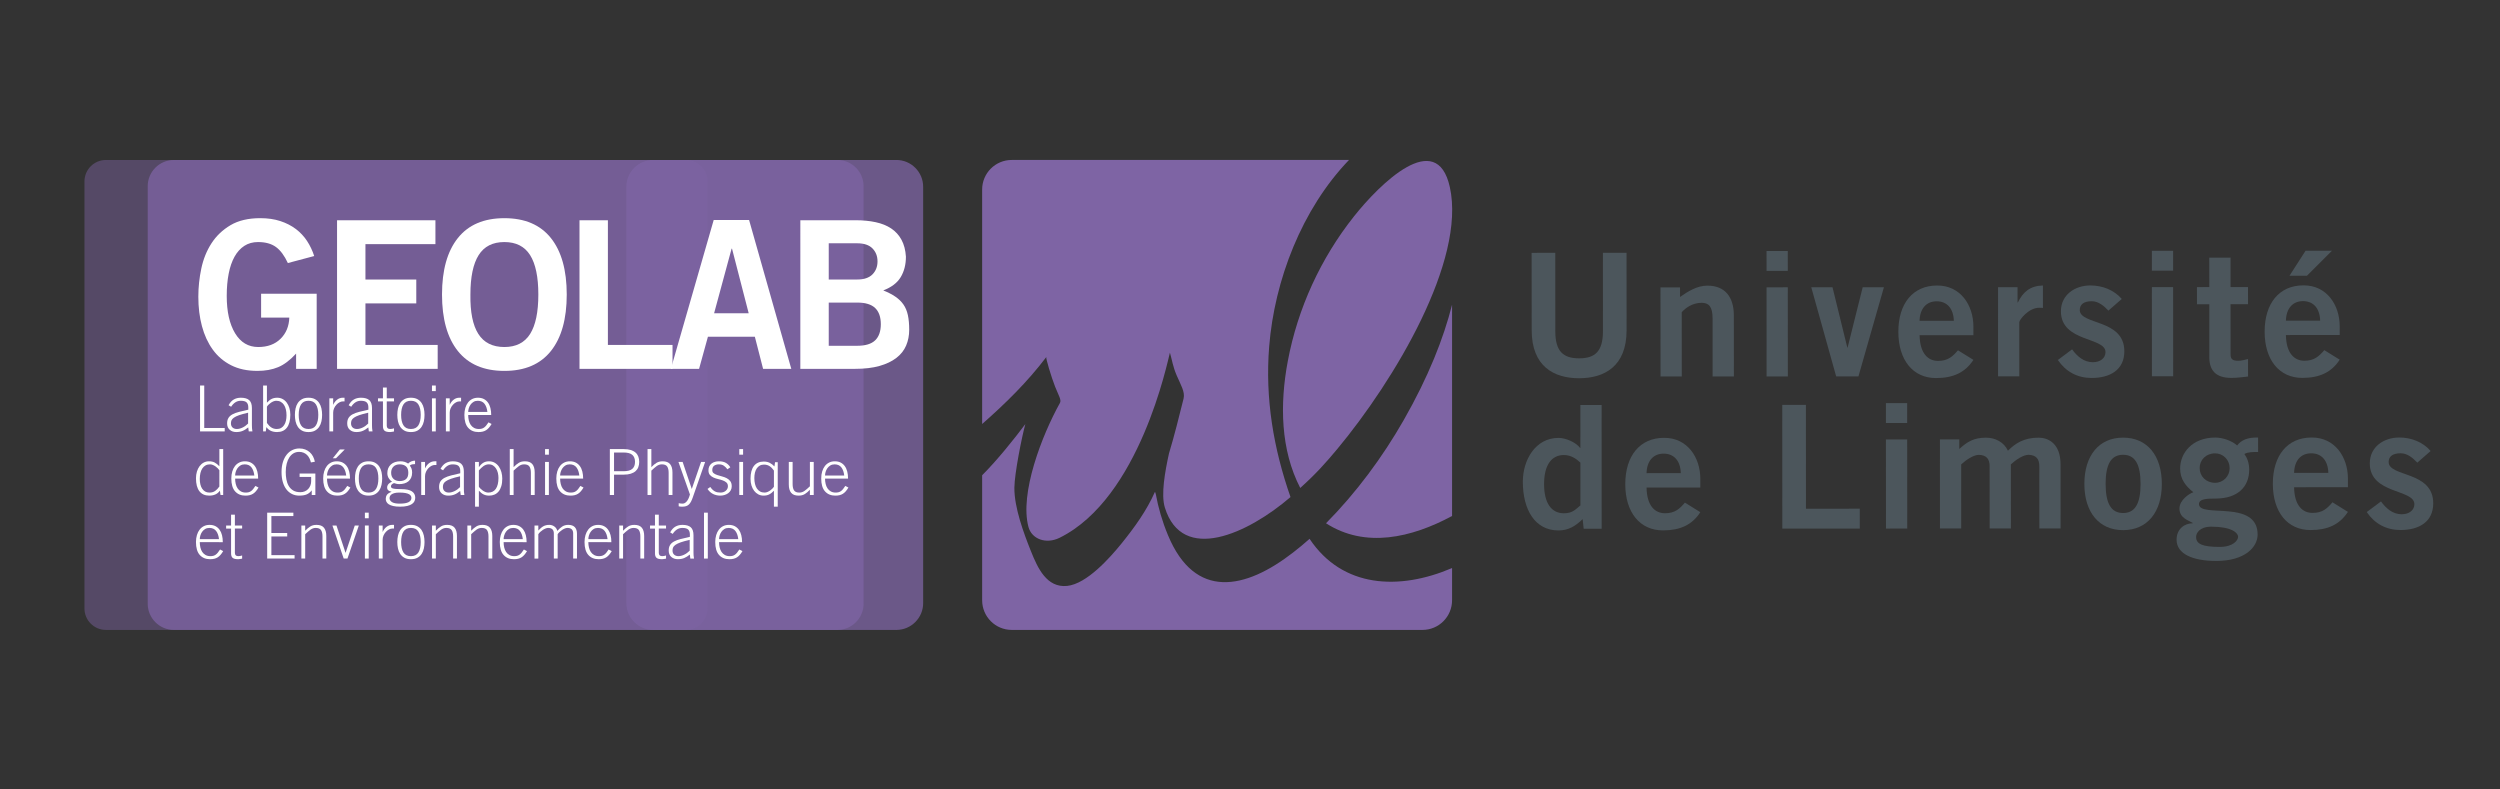 <?xml version="1.0" encoding="utf-8"?>
<!-- Generator: Adobe Illustrator 15.1.0, SVG Export Plug-In . SVG Version: 6.00 Build 0)  -->
<!DOCTYPE svg PUBLIC "-//W3C//DTD SVG 1.1//EN" "http://www.w3.org/Graphics/SVG/1.1/DTD/svg11.dtd">
<svg version="1.1" id="Calque_1" xmlns="http://www.w3.org/2000/svg" xmlns:xlink="http://www.w3.org/1999/xlink" x="0px" y="0px"
	 width="538.58px" height="170.08px" viewBox="0 0 538.58 170.08" enable-background="new 0 0 538.58 170.08" xml:space="preserve">
<rect x="0" y="0" width="538.58" height="170.08" fill="#333333" stroke="none"/>
<g>
	<g opacity="0.75">
		<path fill="#7E64A4" d="M134.939,40.225c0-3.169,2.593-5.763,5.763-5.763h52.414c3.169,0,5.763,2.593,5.763,5.763v89.718
			c0,3.17-2.593,5.763-5.763,5.763h-52.414c-3.169,0-5.763-2.593-5.763-5.763V40.225z"/>
	</g>
	<g opacity="0.75">
		<path fill="#7E64A4" d="M31.824,40.098c0-3.1,2.536-5.636,5.636-5.636h142.948c3.1,0,5.636,2.536,5.636,5.636v89.972
			c0,3.1-2.536,5.636-5.636,5.636H37.459c-3.1,0-5.636-2.536-5.636-5.636V40.098z"/>
	</g>
	<g opacity="0.45">
		<path fill="#7E64A4" d="M18.197,39.072c0-2.535,2.075-4.61,4.61-4.61h124.992c2.535,0,4.61,2.075,4.61,4.61v92.023
			c0,2.536-2.075,4.61-4.61,4.61H22.807c-2.535,0-4.61-2.074-4.61-4.61V39.072z"/>
	</g>
	<g>
		<g>
			<path fill="#7E64A4" d="M312.822,111.159V65.645c-1.822,7.214-5.072,15.5-10.428,24.876
				c-4.553,7.962-10.199,15.607-16.729,22.206C294.125,118.186,304.115,115.848,312.822,111.159"/>
			<path fill="#7E64A4" d="M280.115,105.123c3.414-3.068,5.539-5.466,7.947-8.354c12.348-14.834,27.777-40.619,24.285-56.444
				c-2.842-12.9-15.18-0.609-20.648,6.28c-7.166,9.019-12.135,19.828-14.262,31.175C275.682,87.091,275.873,96.922,280.115,105.123"
				/>
			<path fill="#7E64A4" d="M225.408,76.917c-0.16,0.201,1.105,4.381,1.883,6.359c0.791,1.979,1.412,2.881,1.058,3.523
				c-3.916,7.033-8.714,19.514-6.788,26.721c0.692,2.603,3.775,3.798,6.743,2.322c17.259-8.566,23.219-37.984,23.733-39.868
				c0.476,1.64,0.628,2.979,1.458,4.911c0.827,1.936,1.846,3.544,1.483,4.994c-0.979,3.877-1.947,7.881-3.143,11.809
				c-0.842,3.842-1.762,8.857-0.888,11.656c3.756,12.153,17.896,5.63,27.068-2.259c-3.646-10.434-5.5-21.183-4.594-32.442
				c1.148-14.272,7.018-29.589,17.197-40.182h-72.656c-3.524,0-6.376,2.852-6.376,6.373v50.51
				C216.6,86.94,221.357,82.271,225.408,76.917"/>
		</g>
		<path fill="#7E64A4" d="M282.121,116.08c-1.121,1-2.275,1.969-3.465,2.884c-10.386,8.09-21.218,10.313-27.027-3.645
			c-1.26-3.021-2.105-5.969-2.635-8.873c-0.06-0.17-0.106-0.339-0.169-0.509c-1.814,4.09-4.409,7.684-7.285,11.238
			c-2.44,3.005-7.413,8.619-11.641,9.049c-4.407,0.454-6.358-3.879-7.778-7.419c-1.577-3.926-3.634-9.461-3.592-13.756
			c0.031-3.021,1.582-10.852,2.36-13.684c-2.419,3.232-6.038,7.752-9.302,11.021v26.931c0,3.524,2.852,6.387,6.376,6.387h88.484
			c3.525,0,6.375-2.862,6.375-6.387v-6.941C301.412,127.25,289.201,126.694,282.121,116.08"/>
	</g>
</g>
<g>
	<path fill="#4C565C" d="M345.318,54.46h5.09l0.012,16.681c0.008,7.789-4.795,10.341-10.219,10.346
		c-5.428,0-10.225-2.55-10.225-10.333l-0.016-16.683l5.098-0.006l0.004,16.906c0,4.313,1.697,5.832,5.139,5.827
		c3.432,0,5.123-1.514,5.123-5.827"/>
	<path fill="#4C565C" d="M357.73,81.103l-0.01-19.193l4.211-0.002v2.071c1.691-1.184,3.656-2.445,5.902-2.445
		c3.84,0,5.691,2.512,5.691,6.418l0.01,13.15h-4.582l-0.004-12.481c0-2.583-0.816-3.388-2.365-3.388
		c-1.996,0-3.51,1.142-4.285,2.026l0.01,13.845"/>
	<path fill="#4C565C" d="M380.574,58.352l-0.004-4.28h4.574l0.004,4.28 M385.16,81.099h-4.58l-0.006-19.2l4.574-0.007L385.16,81.099
		z"/>
	<polyline fill="#4C565C" points="390.207,61.892 394.783,61.892 397.969,74.883 398.031,74.883 401.281,61.892 405.855,61.885 
		400.369,81.083 395.57,81.087 	"/>
	<path fill="#4C565C" d="M413.539,72.215c0.082,3.995,1.854,5.54,3.992,5.533c2.141,0,3.137-0.957,4.279-2.281l3.322,2.06
		c-1.779,2.733-4.354,3.914-8.047,3.921c-4.979,0.002-8.117-3.876-8.121-9.969c-0.008-6.09,3.129-9.962,8.336-9.969
		c5.02-0.038,7.826,4.204,7.832,8.818v1.886 M420.922,69.114c-0.082-2.662-1.484-4.207-3.695-4.207
		c-2.215,0.002-3.617,1.558-3.695,4.207H420.922z"/>
	<path fill="#4C565C" d="M430.447,81.073l-0.004-19.199h4.201v3.281h0.074c1.111-2.287,2.66-3.578,5.393-3.654v4.833
		c-0.221-0.033-0.48-0.033-0.811-0.033c-2.293,0-4.277,2.617-4.277,3.098l0.002,11.674"/>
	<path fill="#4C565C" d="M454.213,66.917c-0.92-0.99-2.141-2.024-3.582-2.024c-1.771,0-2.582,0.738-2.582,1.888
		c0.002,3.279,9.596,1.873,9.602,8.888c0,3.981-3.025,5.753-7.045,5.758c-3.063,0.005-5.58-1.364-7.275-3.874l3.063-2.292
		c1.07,1.482,2.51,2.771,4.469,2.771c1.627,0,2.73-0.889,2.73-2.182c-0.004-3.277-9.596-2.1-9.605-8.778
		c0-3.58,3.027-5.578,6.35-5.578c2.543,0,5.09,0.961,6.758,2.911"/>
	<path fill="#4C565C" d="M463.582,58.316v-4.285h4.578v4.285 M468.172,81.054h-4.578l-0.012-19.198l4.58-0.002L468.172,81.054z"/>
	<path fill="#4C565C" d="M475.957,61.847l-0.01-6.34l4.582-0.004v6.344h3.766l0.002,3.687h-3.768l0.008,10.863
		c0,1.03,0.52,1.326,1.66,1.326c0.701,0,1.438-0.223,2.1-0.375l0.006,3.768c-1.256,0.145-2.367,0.294-3.609,0.294
		c-3.406,0.007-4.73-1.692-4.736-4.422V65.545h-2.66l-0.004-3.691"/>
	<path fill="#4C565C" d="M492.455,72.177c0.08,3.988,1.844,5.54,3.996,5.54c2.133-0.002,3.133-0.968,4.279-2.285l3.318,2.058
		c-1.775,2.733-4.355,3.914-8.045,3.921c-4.986,0-8.125-3.876-8.127-9.966c-0.004-6.088,3.137-9.969,8.338-9.969
		c5.023-0.045,7.826,4.206,7.834,8.81v1.886 M499.838,69.076c-0.074-2.666-1.473-4.206-3.691-4.206
		c-2.213,0-3.619,1.554-3.691,4.211L499.838,69.076z M502.381,54.012l-5.391,5.392l-3.764,0.005l3.469-5.393L502.381,54.012z"/>
	<path fill="#4C565C" d="M345.047,113.9l-3.873,0.005l-0.221-2.073c-1.627,1.587-3.133,2.438-5.205,2.442
		c-5.094,0-7.676-4.503-7.682-10.485c0-4.72,2.727-9.445,7.674-9.452c1.553,0,3.729,0.926,4.65,2.143h0.076l-0.004-9.229
		l4.578-0.007 M340.467,99.656c-0.918-0.854-2.07-1.628-3.545-1.628c-2.732,0.005-4.277,2.219-4.277,6.277
		c0,4.06,1.551,6.275,4.285,6.273c1.955,0,2.586-0.961,3.541-1.696L340.467,99.656z"/>
	<path fill="#4C565C" d="M354.719,105.035c0.072,3.992,1.848,5.537,3.986,5.537c2.137-0.005,3.143-0.961,4.281-2.292l3.318,2.064
		c-1.766,2.733-4.35,3.919-8.041,3.919c-4.979,0-8.127-3.872-8.127-9.96c0-6.092,3.141-9.978,8.344-9.978
		c5.018-0.038,7.824,4.208,7.824,8.823v1.886 M362.096,101.926c-0.07-2.655-1.475-4.2-3.691-4.2c-2.215,0-3.615,1.551-3.686,4.209
		L362.096,101.926z"/>
	<polyline fill="#4C565C" points="383.969,113.874 383.955,87.224 389.049,87.224 389.061,109.594 400.656,109.589 400.656,113.871 
			"/>
	<path fill="#4C565C" d="M406.285,91.134v-4.287l4.58-0.004v4.285 M410.879,113.867l-4.578,0.004l-0.016-19.2l4.584-0.002
		L410.879,113.867z"/>
	<path fill="#4C565C" d="M417.928,113.854l-0.006-19.19h4.168v2.068c1.738-1.59,3.141-2.435,5.762-2.441
		c1.984,0,3.873,0.957,4.723,2.807c1.592-1.59,3.436-2.809,6.604-2.809c1.998-0.004,4.729,1.18,4.729,5.758l0.008,13.799h-4.574
		l-0.008-13.393c0-1.541-0.631-2.396-2.289-2.477c-1.186,0-2.773,1.078-3.846,2.07l0.012,13.806h-4.574l-0.01-13.394
		c0-1.547-0.631-2.402-2.289-2.472c-1.176,0-2.764,1.072-3.838,2.062l0.004,13.806"/>
	<path fill="#4C565C" d="M457.383,94.279c5.201-0.005,8.338,3.876,8.344,9.962c0.008,6.09-3.135,9.967-8.34,9.967
		c-5.203,0.002-8.342-3.87-8.348-9.958C449.039,98.16,452.172,94.279,457.383,94.279 M457.383,97.974
		c-2.551,0-3.77,1.992-3.766,6.272c0,4.279,1.227,6.277,3.77,6.277c2.547-0.005,3.766-1.998,3.758-6.277
		C461.145,99.962,459.928,97.974,457.383,97.974"/>
	<path fill="#4C565C" d="M486.471,97.369c-1.074,0-2.256,0-2.961,0.438c0.598,0.81,1.039,1.924,1.039,3.396
		c0.002,3.618-2.434,6.204-7.236,6.204c-1.988,0-3.578,0.075-3.578,1.188c0,3.104,12.625-1.112,12.629,6.561
		c0,2.733-2.768,5.688-8.893,5.688c-5.164,0.003-8.564-1.544-8.564-4.574c0-2.396,1.807-3.539,3.469-3.539v-0.081
		c-0.883-0.553-2.852-1.025-2.852-3.096c0-1.844,2.145-3.248,2.994-3.507c-1.59-1.288-2.84-2.764-2.846-5.093
		c0-3.359,2.58-6.682,7.564-6.693c1.621,0,3.539,0.67,4.725,1.703c0.887-1.184,2.322-1.773,4.502-1.703 M473.109,115.68
		c0.006,1.471,1.262,2.144,5.098,2.14c2.955,0,3.949-1.476,3.949-2.145c0-0.878-1.367-2.214-5.795-2.214
		C473.852,113.47,473.109,114.865,473.109,115.68 M477.201,97.667c-1.959,0-3.33,1.407-3.326,3.173c0,1.77,1.373,3.172,3.334,3.172
		c1.73,0,3.133-1.402,3.127-3.172C480.336,99.065,478.936,97.661,477.201,97.667"/>
	<path fill="#4C565C" d="M494.219,104.968c0.076,3.981,1.848,5.533,3.992,5.528c2.145,0,3.139-0.958,4.281-2.287l3.322,2.066
		c-1.773,2.731-4.359,3.915-8.047,3.915c-4.984,0.002-8.119-3.868-8.125-9.96c-0.004-6.088,3.127-9.974,8.34-9.974
		c5.023-0.035,7.826,4.209,7.832,8.821v1.879 M501.598,101.865c-0.072-2.666-1.475-4.209-3.688-4.209
		c-2.221,0-3.619,1.548-3.691,4.209H501.598z"/>
	<path fill="#4C565C" d="M520.76,99.671c-0.924-0.994-2.146-2.032-3.582-2.023c-1.773,0-2.586,0.733-2.586,1.881
		c0.004,3.284,9.605,1.877,9.605,8.893c0,3.986-3.025,5.756-7.047,5.761c-3.066,0.006-5.582-1.364-7.277-3.868l3.068-2.291
		c1.072,1.478,2.506,2.764,4.465,2.764c1.621,0,2.729-0.89,2.727-2.176c0-3.288-9.596-2.102-9.604-8.78
		c0-3.583,3.029-5.575,6.35-5.579c2.549,0,5.096,0.951,6.75,2.913"/>
</g>
<g>
	<path fill="#FFFFFF" d="M62.013,56.668c-0.739-1.596-1.596-2.75-2.571-3.458c-0.975-0.709-2.262-1.064-3.857-1.064
		c-1.124,0-2.107,0.273-2.949,0.82c-0.843,0.548-1.545,1.323-2.107,2.328c-0.562,1.005-0.983,2.224-1.263,3.658
		c-0.282,1.434-0.421,3.037-0.421,4.811c0,3.37,0.599,6.045,1.796,8.025c1.197,1.981,2.86,2.971,4.989,2.971
		c2.01,0,3.613-0.591,4.811-1.773c1.197-1.182,1.825-2.705,1.884-4.567h-6.075v-5.144h11.973v16.185h-4.434v-3.282
		c-1.302,1.419-2.595,2.395-3.881,2.927c-1.285,0.532-2.771,0.798-4.456,0.798c-2.187,0-4.08-0.407-5.676-1.219
		c-1.596-0.813-2.911-1.936-3.945-3.37c-1.036-1.433-1.812-3.119-2.329-5.055c-0.517-1.936-0.775-4.042-0.775-6.318
		c0-2.04,0.214-4.072,0.643-6.097c0.428-2.024,1.159-3.835,2.194-5.432c1.035-1.596,2.402-2.896,4.102-3.902
		c1.7-1.004,3.835-1.508,6.408-1.508c1.596,0,3.03,0.208,4.3,0.621c1.271,0.414,2.387,0.983,3.348,1.707
		c0.961,0.725,1.766,1.582,2.417,2.572c0.65,0.991,1.168,2.077,1.551,3.259L62.013,56.668z"/>
	<path fill="#FFFFFF" d="M72.611,79.459V47.446h21.195v5.143H78.729v7.626h10.952v5.144H78.729v8.957h15.563v5.144H72.611z"/>
	<path fill="#FFFFFF" d="M122.094,63.452c0,5.262-1.138,9.319-3.414,12.172c-2.277,2.853-5.616,4.279-10.021,4.279
		c-4.405,0-7.744-1.426-10.021-4.279c-2.277-2.853-3.415-6.91-3.415-12.172c0-5.261,1.138-9.318,3.415-12.171
		c2.276-2.852,5.615-4.279,10.021-4.279c4.405,0,7.744,1.427,10.021,4.279C120.956,54.134,122.094,58.191,122.094,63.452z
		 M115.975,63.452c0-3.783-0.591-6.613-1.773-8.491c-1.183-1.877-3.03-2.815-5.542-2.815c-2.513,0-4.36,0.938-5.542,2.815
		c-1.184,1.877-1.774,4.708-1.774,8.491c-0.059,3.785,0.511,6.615,1.708,8.492c1.197,1.877,3.066,2.815,5.609,2.815
		c2.512,0,4.36-0.938,5.542-2.815C115.384,70.067,115.975,67.237,115.975,63.452z"/>
	<path fill="#FFFFFF" d="M124.842,79.459V47.446h6.119v26.87h13.923v5.144H124.842z"/>
	<path fill="#FFFFFF" d="M153.752,47.401h7.627l9.089,32.059h-6.075l-1.774-6.917h-10.109l-1.906,6.917h-6.074L153.752,47.401z
		 M153.841,67.487h7.45l-3.592-13.922h-0.088L153.841,67.487z"/>
	<path fill="#FFFFFF" d="M172.419,47.446h11.883c1.596,0,3.044,0.14,4.345,0.421c1.301,0.281,2.417,0.731,3.348,1.352
		c0.931,0.621,1.67,1.435,2.217,2.439c0.547,1.005,0.864,2.217,0.953,3.636c0,1.685-0.37,3.148-1.108,4.389
		c-0.74,1.242-1.995,2.203-3.77,2.882c1.035,0.414,1.907,0.865,2.617,1.353c0.709,0.488,1.285,1.049,1.729,1.685
		c0.443,0.636,0.761,1.397,0.953,2.284c0.192,0.887,0.288,1.936,0.288,3.148c0,1.242-0.221,2.38-0.665,3.414
		c-0.443,1.035-1.146,1.922-2.106,2.661c-0.96,0.739-2.172,1.315-3.636,1.729c-1.462,0.415-3.214,0.621-5.254,0.621h-11.794V47.446z
		 M178.538,60.215h6.119c1.478,0,2.579-0.369,3.304-1.108c0.723-0.738,1.085-1.669,1.085-2.793s-0.362-2.055-1.085-2.794
		c-0.725-0.738-1.826-1.108-3.304-1.108h-6.119V60.215z M178.538,74.493h6.119c1.773,0,3.066-0.392,3.88-1.175
		c0.813-0.782,1.219-1.943,1.219-3.48c0-1.537-0.407-2.697-1.219-3.48c-0.813-0.783-2.106-1.175-3.88-1.175h-6.119V74.493z"/>
</g>
<g>
	<path fill="#FFFFFF" d="M43.096,83.052H44v9.15h4.41v0.738h-5.313V83.052z"/>
	<path fill="#FFFFFF" d="M53.587,92.94l-0.11-0.862c-0.21,0.163-0.413,0.312-0.609,0.438c-0.197,0.127-0.395,0.232-0.596,0.313
		c-0.201,0.083-0.414,0.146-0.637,0.185c-0.224,0.043-0.473,0.063-0.747,0.063c-0.557,0-1.023-0.162-1.396-0.485
		c-0.375-0.324-0.562-0.782-0.562-1.378c0-0.483,0.098-0.881,0.294-1.189c0.196-0.311,0.486-0.568,0.87-0.773
		c0.384-0.207,0.861-0.382,1.431-0.529c0.571-0.145,1.226-0.301,1.966-0.466v-0.492c0-0.476-0.119-0.831-0.356-1.067
		c-0.238-0.239-0.662-0.357-1.274-0.357c-0.429,0-0.814,0.111-1.157,0.336c-0.343,0.224-0.646,0.54-0.911,0.953l-0.548-0.33
		c0.311-0.575,0.685-0.988,1.123-1.24c0.438-0.25,0.945-0.376,1.52-0.376c0.813,0,1.414,0.174,1.801,0.521
		c0.388,0.345,0.583,0.916,0.583,1.712v3.725c0,0.184,0.007,0.386,0.02,0.609c0.014,0.225,0.043,0.454,0.089,0.691H53.587z
		 M53.45,88.913c-0.813,0.184-1.463,0.361-1.952,0.535c-0.489,0.174-0.862,0.354-1.123,0.541s-0.43,0.379-0.507,0.575
		c-0.078,0.197-0.116,0.409-0.116,0.636c0,0.393,0.118,0.695,0.356,0.906c0.237,0.209,0.543,0.313,0.917,0.313
		c0.383,0,0.794-0.104,1.232-0.313c0.438-0.211,0.835-0.499,1.191-0.863V88.913z"/>
	<path fill="#FFFFFF" d="M56.682,83.052h0.822v3.699c0.173-0.184,0.342-0.343,0.506-0.48c0.165-0.137,0.335-0.248,0.513-0.335
		c0.178-0.087,0.366-0.151,0.562-0.192c0.196-0.041,0.413-0.062,0.65-0.062c0.411,0,0.79,0.091,1.137,0.274
		c0.347,0.182,0.644,0.438,0.891,0.767c0.246,0.329,0.438,0.718,0.575,1.163c0.137,0.448,0.206,0.932,0.206,1.453
		c0,1.223-0.245,2.152-0.733,2.787c-0.489,0.635-1.199,0.951-2.13,0.951c-0.493,0-0.931-0.084-1.315-0.254
		c-0.383-0.168-0.708-0.439-0.972-0.813l-0.137,0.931h-0.575V83.052z M57.504,91.118c0.136,0.184,0.275,0.354,0.417,0.516
		c0.142,0.158,0.299,0.299,0.473,0.416c0.173,0.119,0.361,0.211,0.562,0.274c0.201,0.065,0.429,0.096,0.684,0.096
		c0.356,0,0.665-0.075,0.925-0.226s0.477-0.358,0.651-0.623c0.173-0.266,0.301-0.576,0.383-0.932c0.082-0.355,0.123-0.74,0.123-1.15
		c0-0.467-0.045-0.89-0.137-1.273c-0.092-0.383-0.229-0.715-0.411-0.993s-0.414-0.495-0.691-0.651
		c-0.279-0.154-0.601-0.232-0.966-0.232c-0.201,0-0.406,0.043-0.616,0.131c-0.21,0.086-0.406,0.195-0.589,0.328
		c-0.183,0.132-0.347,0.272-0.493,0.417c-0.146,0.147-0.251,0.278-0.314,0.397V91.118z"/>
	<path fill="#FFFFFF" d="M66.461,85.682c0.557,0,1.022,0.103,1.397,0.309c0.374,0.205,0.676,0.479,0.904,0.821
		c0.228,0.344,0.39,0.736,0.486,1.178c0.096,0.443,0.144,0.906,0.144,1.391c0,0.483-0.048,0.947-0.144,1.391
		c-0.096,0.442-0.258,0.835-0.486,1.178c-0.229,0.343-0.53,0.615-0.904,0.822c-0.375,0.205-0.84,0.307-1.397,0.307
		c-0.557,0-1.022-0.102-1.397-0.307c-0.375-0.207-0.676-0.479-0.904-0.822c-0.228-0.343-0.39-0.735-0.486-1.178
		c-0.096-0.443-0.144-0.907-0.144-1.391c0-0.484,0.048-0.947,0.144-1.391c0.096-0.441,0.258-0.834,0.486-1.178
		c0.229-0.342,0.53-0.616,0.904-0.821C65.438,85.784,65.904,85.682,66.461,85.682z M66.461,86.339c-0.74,0-1.276,0.266-1.609,0.795
		c-0.333,0.529-0.5,1.278-0.5,2.246c0,0.967,0.167,1.717,0.5,2.246c0.333,0.529,0.87,0.794,1.609,0.794s1.276-0.265,1.609-0.794
		s0.5-1.279,0.5-2.246c0-0.968-0.167-1.717-0.5-2.246S67.201,86.339,66.461,86.339z"/>
	<path fill="#FFFFFF" d="M70.953,92.94v-7.122h0.822v1.356h0.028c0.191-0.439,0.467-0.797,0.828-1.075s0.77-0.418,1.226-0.418h0.37
		v0.794h-0.37c-0.229,0-0.464,0.064-0.706,0.192c-0.242,0.128-0.465,0.302-0.671,0.521c-0.205,0.219-0.375,0.477-0.507,0.773
		c-0.133,0.297-0.199,0.615-0.199,0.951v4.027H70.953z"/>
	<path fill="#FFFFFF" d="M79.458,92.94l-0.11-0.862c-0.21,0.163-0.413,0.312-0.609,0.438c-0.197,0.127-0.395,0.232-0.596,0.313
		c-0.201,0.083-0.414,0.146-0.637,0.185c-0.224,0.043-0.472,0.063-0.747,0.063c-0.557,0-1.022-0.162-1.396-0.485
		c-0.375-0.324-0.562-0.782-0.562-1.378c0-0.483,0.098-0.881,0.294-1.189c0.196-0.311,0.486-0.568,0.87-0.773
		c0.383-0.207,0.86-0.382,1.431-0.529c0.57-0.145,1.226-0.301,1.965-0.466v-0.492c0-0.476-0.119-0.831-0.356-1.067
		c-0.238-0.239-0.662-0.357-1.274-0.357c-0.429,0-0.815,0.111-1.157,0.336c-0.343,0.224-0.646,0.54-0.911,0.953l-0.548-0.33
		c0.311-0.575,0.685-0.988,1.123-1.24c0.438-0.25,0.945-0.376,1.521-0.376c0.813,0,1.413,0.174,1.801,0.521
		c0.388,0.345,0.583,0.916,0.583,1.712v3.725c0,0.184,0.007,0.386,0.02,0.609c0.014,0.225,0.043,0.454,0.089,0.691H79.458z
		 M79.322,88.913c-0.813,0.184-1.464,0.361-1.952,0.535c-0.489,0.174-0.863,0.354-1.123,0.541s-0.43,0.379-0.507,0.575
		c-0.077,0.197-0.116,0.409-0.116,0.636c0,0.393,0.118,0.695,0.356,0.906c0.237,0.209,0.543,0.313,0.917,0.313
		c0.383,0,0.794-0.104,1.232-0.313c0.438-0.211,0.835-0.499,1.192-0.863V88.913z"/>
	<path fill="#FFFFFF" d="M82.499,85.818v-2.327h0.822v2.327h1.562v0.657h-1.562v5.219c0,0.484,0.242,0.726,0.726,0.726
		c0.137,0,0.278-0.013,0.425-0.041c0.146-0.028,0.282-0.063,0.411-0.109v0.686c-0.137,0.019-0.276,0.042-0.418,0.075
		c-0.142,0.031-0.28,0.047-0.417,0.047c-0.584,0-0.989-0.098-1.212-0.293c-0.224-0.197-0.335-0.515-0.335-0.953v-5.355h-1.068
		v-0.657H82.499z"/>
	<path fill="#FFFFFF" d="M88.525,85.682c0.557,0,1.022,0.103,1.397,0.309c0.374,0.205,0.675,0.479,0.904,0.821
		c0.228,0.344,0.39,0.736,0.486,1.178c0.096,0.443,0.144,0.906,0.144,1.391c0,0.483-0.048,0.947-0.144,1.391
		c-0.096,0.442-0.258,0.835-0.486,1.178c-0.229,0.343-0.53,0.615-0.904,0.822c-0.375,0.205-0.84,0.307-1.397,0.307
		c-0.558,0-1.023-0.102-1.397-0.307c-0.375-0.207-0.675-0.479-0.904-0.822c-0.228-0.343-0.39-0.735-0.486-1.178
		c-0.096-0.443-0.144-0.907-0.144-1.391c0-0.484,0.048-0.947,0.144-1.391c0.096-0.441,0.258-0.834,0.486-1.178
		c0.229-0.342,0.529-0.616,0.904-0.821C87.502,85.784,87.968,85.682,88.525,85.682z M88.525,86.339c-0.74,0-1.276,0.266-1.61,0.795
		c-0.333,0.529-0.5,1.278-0.5,2.246c0,0.967,0.167,1.717,0.5,2.246c0.333,0.529,0.87,0.794,1.61,0.794
		c0.739,0,1.275-0.265,1.609-0.794c0.333-0.529,0.5-1.279,0.5-2.246c0-0.968-0.167-1.717-0.5-2.246
		C89.801,86.604,89.265,86.339,88.525,86.339z"/>
	<path fill="#FFFFFF" d="M93.059,84.257v-1.205h0.822v1.205H93.059z M93.88,92.94h-0.822v-7.122h0.822V92.94z"/>
	<path fill="#FFFFFF" d="M96.058,92.94v-7.122h0.821v1.356h0.028c0.192-0.439,0.468-0.797,0.828-1.075
		c0.361-0.278,0.77-0.418,1.226-0.418h0.37v0.794h-0.37c-0.229,0-0.463,0.064-0.706,0.192c-0.242,0.128-0.465,0.302-0.671,0.521
		c-0.205,0.219-0.375,0.477-0.506,0.773c-0.133,0.297-0.199,0.615-0.199,0.951v4.027H96.058z"/>
	<path fill="#FFFFFF" d="M100.865,89.406c0,0.403,0.043,0.787,0.13,1.151c0.086,0.365,0.221,0.686,0.404,0.959
		c0.182,0.273,0.419,0.493,0.712,0.657c0.292,0.164,0.639,0.246,1.041,0.246c0.229,0,0.432-0.022,0.61-0.069
		c0.178-0.044,0.347-0.122,0.506-0.231c0.16-0.109,0.315-0.257,0.466-0.438c0.15-0.184,0.317-0.415,0.5-0.698l0.671,0.356
		c-0.191,0.318-0.383,0.589-0.575,0.807c-0.191,0.221-0.397,0.397-0.616,0.535c-0.219,0.137-0.461,0.236-0.726,0.301
		c-0.265,0.064-0.566,0.096-0.904,0.096c-0.932,0-1.671-0.303-2.219-0.911c-0.548-0.606-0.821-1.536-0.821-2.786
		c0-0.549,0.068-1.051,0.205-1.508c0.137-0.455,0.331-0.847,0.582-1.17c0.251-0.324,0.557-0.574,0.917-0.754
		c0.36-0.178,0.77-0.267,1.226-0.267c0.484,0,0.904,0.091,1.26,0.274c0.356,0.182,0.653,0.438,0.89,0.767
		c0.237,0.329,0.414,0.722,0.528,1.178c0.114,0.456,0.171,0.958,0.171,1.506H100.865z M105.001,88.75
		c-0.082-0.739-0.288-1.324-0.616-1.753c-0.329-0.43-0.808-0.648-1.438-0.658c-0.366,0-0.678,0.08-0.938,0.24
		c-0.26,0.158-0.475,0.361-0.644,0.603s-0.294,0.504-0.377,0.787c-0.082,0.282-0.123,0.544-0.123,0.781H105.001z"/>
	<path fill="#FFFFFF" d="M48.081,106.637h-0.575l-0.137-0.931c-0.265,0.374-0.588,0.646-0.972,0.813
		c-0.384,0.17-0.822,0.254-1.315,0.254c-0.931,0-1.641-0.316-2.129-0.951c-0.489-0.636-0.733-1.564-0.733-2.787
		c0-0.521,0.069-1.005,0.205-1.453c0.137-0.446,0.329-0.835,0.576-1.163s0.543-0.584,0.89-0.768
		c0.347-0.183,0.726-0.273,1.137-0.273c0.475,0,0.879,0.086,1.212,0.26c0.333,0.174,0.673,0.444,1.02,0.809v-3.698h0.822V106.637z
		 M47.259,101.31c-0.073-0.12-0.18-0.252-0.322-0.398c-0.142-0.145-0.304-0.285-0.486-0.417c-0.183-0.133-0.379-0.241-0.589-0.329
		c-0.21-0.086-0.416-0.13-0.616-0.13c-0.375,0-0.698,0.077-0.973,0.233c-0.273,0.154-0.502,0.371-0.685,0.65
		c-0.183,0.277-0.319,0.609-0.411,0.993c-0.091,0.383-0.137,0.807-0.137,1.272c0,0.411,0.041,0.795,0.123,1.15
		c0.083,0.356,0.21,0.667,0.384,0.932c0.173,0.266,0.39,0.473,0.65,0.624c0.26,0.149,0.568,0.226,0.925,0.226
		c0.502,0,0.917-0.123,1.246-0.37c0.329-0.246,0.625-0.558,0.89-0.932V101.31z"/>
	<path fill="#FFFFFF" d="M50.656,103.103c0,0.403,0.043,0.787,0.13,1.151c0.086,0.364,0.221,0.686,0.404,0.958
		c0.182,0.274,0.42,0.494,0.712,0.658c0.292,0.163,0.639,0.246,1.041,0.246c0.229,0,0.432-0.022,0.609-0.069
		c0.179-0.044,0.347-0.122,0.507-0.231s0.315-0.257,0.466-0.439s0.317-0.414,0.5-0.697l0.671,0.356
		c-0.192,0.318-0.383,0.588-0.575,0.807c-0.192,0.22-0.397,0.396-0.616,0.535c-0.219,0.136-0.461,0.236-0.726,0.301
		c-0.266,0.063-0.566,0.096-0.904,0.096c-0.932,0-1.671-0.303-2.219-0.911c-0.548-0.606-0.822-1.536-0.822-2.787
		c0-0.548,0.069-1.05,0.205-1.507c0.137-0.456,0.331-0.847,0.583-1.17c0.251-0.324,0.557-0.575,0.917-0.753
		c0.36-0.18,0.77-0.268,1.226-0.268c0.483,0,0.904,0.091,1.26,0.273c0.356,0.184,0.653,0.439,0.89,0.768s0.414,0.722,0.528,1.178
		c0.114,0.456,0.171,0.958,0.171,1.506H50.656z M54.792,102.446c-0.082-0.739-0.288-1.324-0.617-1.754
		c-0.328-0.429-0.808-0.648-1.438-0.657c-0.366,0-0.678,0.08-0.938,0.239c-0.26,0.16-0.475,0.361-0.644,0.604
		c-0.168,0.242-0.294,0.504-0.376,0.786c-0.082,0.283-0.123,0.544-0.123,0.782H54.792z"/>
	<path fill="#FFFFFF" d="M66.981,99.625c-0.074-0.312-0.178-0.605-0.315-0.884c-0.137-0.279-0.311-0.521-0.521-0.727
		c-0.21-0.205-0.457-0.367-0.739-0.485c-0.284-0.119-0.607-0.179-0.973-0.179c-0.438,0-0.833,0.101-1.185,0.301
		c-0.352,0.201-0.653,0.491-0.904,0.87s-0.445,0.836-0.582,1.37c-0.137,0.533-0.205,1.135-0.205,1.801
		c0,0.529,0.045,1.055,0.136,1.575s0.256,0.986,0.493,1.397c0.238,0.41,0.56,0.741,0.966,0.992c0.406,0.252,0.929,0.376,1.568,0.376
		c0.347,0,0.664-0.061,0.952-0.185c0.288-0.123,0.532-0.294,0.733-0.513c0.201-0.22,0.356-0.473,0.465-0.76
		c0.11-0.288,0.165-0.597,0.165-0.926v-0.903h-2.493v-0.739h3.396v4.629h-0.781v-0.973h-0.027c-0.292,0.383-0.641,0.664-1.048,0.842
		c-0.406,0.179-0.952,0.268-1.637,0.268c-0.548,0-1.054-0.111-1.52-0.335c-0.465-0.225-0.867-0.55-1.205-0.979
		c-0.338-0.429-0.601-0.959-0.788-1.589c-0.187-0.63-0.28-1.356-0.28-2.178s0.101-1.549,0.301-2.178
		c0.201-0.63,0.475-1.159,0.822-1.588c0.347-0.43,0.753-0.756,1.219-0.98c0.466-0.224,0.964-0.336,1.493-0.336
		c0.457,0,0.872,0.072,1.246,0.213c0.375,0.143,0.703,0.338,0.986,0.59c0.283,0.25,0.518,0.553,0.705,0.903
		c0.187,0.353,0.322,0.737,0.404,1.157L66.981,99.625z"/>
	<path fill="#FFFFFF" d="M70.446,103.103c0,0.403,0.043,0.787,0.13,1.151c0.086,0.364,0.221,0.686,0.404,0.958
		c0.182,0.274,0.42,0.494,0.712,0.658c0.292,0.163,0.639,0.246,1.041,0.246c0.229,0,0.432-0.022,0.609-0.069
		c0.179-0.044,0.347-0.122,0.507-0.231s0.315-0.257,0.466-0.439s0.317-0.414,0.5-0.697l0.671,0.356
		c-0.192,0.318-0.383,0.588-0.575,0.807c-0.192,0.22-0.397,0.396-0.616,0.535c-0.219,0.136-0.461,0.236-0.726,0.301
		c-0.266,0.063-0.566,0.096-0.904,0.096c-0.932,0-1.671-0.303-2.219-0.911c-0.548-0.606-0.822-1.536-0.822-2.787
		c0-0.548,0.069-1.05,0.205-1.507c0.137-0.456,0.331-0.847,0.583-1.17c0.251-0.324,0.557-0.575,0.917-0.753
		c0.36-0.18,0.77-0.268,1.226-0.268c0.483,0,0.904,0.091,1.26,0.273c0.356,0.184,0.653,0.439,0.89,0.768s0.414,0.722,0.528,1.178
		c0.114,0.456,0.171,0.958,0.171,1.506H70.446z M74.583,102.446c-0.082-0.739-0.288-1.324-0.617-1.754
		c-0.328-0.429-0.808-0.648-1.438-0.657c-0.366,0-0.678,0.08-0.938,0.239c-0.26,0.16-0.475,0.361-0.644,0.604
		c-0.168,0.242-0.294,0.504-0.376,0.786c-0.082,0.283-0.123,0.544-0.123,0.782H74.583z M74.268,96.831l-1.876,1.889h-0.698
		l1.52-1.889H74.268z"/>
	<path fill="#FFFFFF" d="M79.403,99.378c0.557,0,1.023,0.102,1.397,0.309c0.374,0.205,0.675,0.479,0.904,0.82
		c0.228,0.344,0.39,0.736,0.486,1.179s0.144,0.906,0.144,1.39c0,0.484-0.048,0.947-0.144,1.392
		c-0.096,0.442-0.258,0.835-0.486,1.177c-0.229,0.344-0.53,0.616-0.904,0.822c-0.375,0.205-0.84,0.308-1.397,0.308
		s-1.022-0.103-1.397-0.308c-0.375-0.206-0.675-0.479-0.904-0.822c-0.228-0.342-0.39-0.734-0.486-1.177
		c-0.096-0.444-0.144-0.907-0.144-1.392c0-0.483,0.048-0.947,0.144-1.39c0.096-0.442,0.258-0.835,0.486-1.179
		c0.229-0.342,0.529-0.615,0.904-0.82C78.381,99.479,78.846,99.378,79.403,99.378z M79.403,100.035
		c-0.739,0-1.276,0.265-1.609,0.794c-0.333,0.529-0.5,1.279-0.5,2.246c0,0.968,0.167,1.717,0.5,2.247
		c0.333,0.528,0.87,0.794,1.609,0.794c0.74,0,1.276-0.266,1.609-0.794c0.333-0.53,0.5-1.279,0.5-2.247
		c0-0.967-0.167-1.717-0.5-2.246S80.143,100.035,79.403,100.035z"/>
	<path fill="#FFFFFF" d="M89.415,99.98c-0.183,0-0.381,0.019-0.596,0.055c-0.214,0.036-0.395,0.128-0.541,0.274
		c0.155,0.191,0.279,0.4,0.37,0.629c0.091,0.229,0.137,0.517,0.137,0.864c0,0.437-0.074,0.813-0.22,1.129s-0.344,0.574-0.596,0.774
		c-0.251,0.201-0.543,0.348-0.876,0.444c-0.333,0.096-0.688,0.145-1.062,0.145c-0.228,0-0.431-0.021-0.609-0.063
		c-0.178-0.04-0.358-0.094-0.541-0.157c-0.228,0.083-0.395,0.186-0.5,0.309c-0.105,0.123-0.157,0.249-0.157,0.377
		c0,0.101,0.025,0.189,0.075,0.267c0.05,0.078,0.153,0.142,0.308,0.191c0.155,0.051,0.377,0.089,0.665,0.117
		c0.288,0.026,0.673,0.04,1.157,0.04c1.068,0,1.84,0.163,2.315,0.486c0.475,0.325,0.712,0.778,0.712,1.364
		c0,0.264-0.055,0.513-0.165,0.745c-0.11,0.233-0.29,0.436-0.541,0.61c-0.251,0.174-0.584,0.312-1,0.416
		c-0.416,0.106-0.929,0.158-1.541,0.158c-0.612,0-1.119-0.048-1.521-0.144s-0.719-0.222-0.952-0.377
		c-0.232-0.154-0.397-0.335-0.493-0.54c-0.096-0.205-0.144-0.414-0.144-0.624c0-0.311,0.082-0.593,0.247-0.85
		c0.164-0.254,0.498-0.474,1-0.656v-0.028c-0.265-0.055-0.489-0.146-0.671-0.28c-0.183-0.132-0.274-0.35-0.274-0.651
		c0-0.145,0.032-0.287,0.096-0.424s0.146-0.258,0.247-0.363c0.101-0.104,0.214-0.193,0.342-0.268
		c0.128-0.072,0.255-0.122,0.383-0.148c-0.32-0.22-0.57-0.492-0.753-0.816c-0.182-0.323-0.273-0.673-0.273-1.048
		c0-0.785,0.253-1.408,0.76-1.869c0.506-0.46,1.193-0.691,2.062-0.691c0.346,0,0.652,0.044,0.917,0.13
		c0.265,0.087,0.512,0.208,0.74,0.362c0.42-0.419,0.917-0.629,1.493-0.629V99.98z M86.032,106.116c-0.401,0-0.737,0.034-1.007,0.103
		c-0.269,0.069-0.486,0.158-0.65,0.268s-0.281,0.237-0.349,0.383c-0.068,0.146-0.103,0.297-0.103,0.453
		c0,0.346,0.175,0.629,0.527,0.85c0.352,0.218,0.897,0.327,1.637,0.327c0.895,0,1.543-0.109,1.945-0.327
		c0.401-0.221,0.602-0.518,0.602-0.893c0-0.145-0.036-0.289-0.109-0.43c-0.074-0.143-0.206-0.268-0.397-0.377
		c-0.192-0.11-0.457-0.196-0.794-0.261C86.996,106.148,86.562,106.116,86.032,106.116z M84.265,101.856
		c0,0.311,0.05,0.577,0.151,0.803c0.1,0.223,0.234,0.407,0.404,0.554c0.169,0.146,0.365,0.253,0.589,0.322
		c0.224,0.067,0.459,0.103,0.705,0.103c0.575,0,1.027-0.142,1.356-0.425s0.493-0.734,0.493-1.356c0-0.63-0.165-1.09-0.493-1.383
		c-0.329-0.291-0.781-0.438-1.356-0.438s-1.027,0.165-1.356,0.493C84.43,100.857,84.265,101.3,84.265,101.856z"/>
	<path fill="#FFFFFF" d="M90.744,106.637v-7.122h0.822v1.356h0.028c0.191-0.439,0.467-0.797,0.828-1.075s0.77-0.418,1.226-0.418
		h0.37v0.794h-0.37c-0.229,0-0.464,0.063-0.706,0.192c-0.242,0.128-0.465,0.302-0.671,0.52c-0.205,0.219-0.375,0.478-0.507,0.774
		c-0.133,0.296-0.199,0.615-0.199,0.951v4.027H90.744z"/>
	<path fill="#FFFFFF" d="M99.249,106.637l-0.11-0.862c-0.21,0.163-0.413,0.311-0.609,0.438c-0.197,0.128-0.395,0.233-0.596,0.314
		c-0.201,0.082-0.414,0.145-0.637,0.185c-0.224,0.043-0.473,0.063-0.747,0.063c-0.557,0-1.022-0.162-1.396-0.485
		c-0.375-0.324-0.562-0.783-0.562-1.378c0-0.483,0.098-0.881,0.294-1.19s0.486-0.568,0.87-0.773c0.383-0.206,0.86-0.381,1.431-0.528
		c0.571-0.145,1.226-0.301,1.966-0.466v-0.492c0-0.476-0.119-0.831-0.356-1.068c-0.238-0.238-0.662-0.356-1.274-0.356
		c-0.429,0-0.815,0.111-1.157,0.335c-0.343,0.225-0.646,0.541-0.911,0.953l-0.548-0.33c0.311-0.574,0.685-0.987,1.123-1.239
		c0.438-0.251,0.945-0.376,1.52-0.376c0.813,0,1.414,0.174,1.801,0.521c0.388,0.346,0.583,0.916,0.583,1.712v3.725
		c0,0.183,0.007,0.386,0.02,0.608c0.014,0.226,0.043,0.455,0.089,0.692H99.249z M99.112,102.609
		c-0.813,0.183-1.463,0.361-1.951,0.535c-0.489,0.174-0.863,0.354-1.123,0.541c-0.26,0.187-0.43,0.379-0.507,0.575
		c-0.077,0.197-0.116,0.408-0.116,0.636c0,0.393,0.118,0.694,0.356,0.905c0.237,0.21,0.543,0.314,0.917,0.314
		c0.383,0,0.794-0.104,1.232-0.314c0.438-0.211,0.835-0.498,1.191-0.862V102.609z"/>
	<path fill="#FFFFFF" d="M102.344,99.515h0.822v1.096h0.027c0.282-0.41,0.596-0.719,0.938-0.924
		c0.343-0.207,0.747-0.309,1.212-0.309c0.466,0,0.876,0.102,1.232,0.309c0.356,0.205,0.655,0.48,0.897,0.828
		c0.242,0.348,0.425,0.744,0.548,1.192c0.123,0.446,0.185,0.916,0.185,1.41c0,0.62-0.068,1.16-0.206,1.616
		c-0.137,0.455-0.329,0.834-0.575,1.137c-0.247,0.301-0.543,0.527-0.891,0.678s-0.726,0.226-1.137,0.226
		c-0.238,0-0.454-0.02-0.65-0.063c-0.196-0.04-0.383-0.104-0.562-0.191c-0.178-0.086-0.349-0.198-0.513-0.334
		c-0.165-0.139-0.333-0.297-0.506-0.479v3.45h-0.822V99.515z M103.167,104.844c0.063,0.118,0.169,0.249,0.315,0.396
		c0.146,0.146,0.31,0.285,0.493,0.417c0.182,0.134,0.378,0.243,0.588,0.33s0.416,0.129,0.616,0.129c0.74,0,1.292-0.276,1.657-0.829
		c0.365-0.552,0.548-1.325,0.548-2.32c0-0.366-0.041-0.725-0.123-1.076c-0.083-0.351-0.21-0.664-0.383-0.937
		c-0.174-0.275-0.391-0.496-0.651-0.665s-0.568-0.254-0.925-0.254c-0.228,0-0.434,0.034-0.616,0.103
		c-0.182,0.068-0.358,0.16-0.527,0.273c-0.168,0.114-0.333,0.252-0.493,0.41c-0.16,0.161-0.326,0.332-0.5,0.516V104.844z"/>
	<path fill="#FFFFFF" d="M109.822,106.637v-9.889h0.822v3.89c0.383-0.402,0.755-0.712,1.116-0.93c0.361-0.221,0.801-0.33,1.321-0.33
		c0.74,0,1.276,0.205,1.609,0.617c0.333,0.41,0.5,1.003,0.5,1.779v4.862h-0.822v-4.78c0-0.594-0.105-1.046-0.315-1.355
		c-0.21-0.311-0.589-0.466-1.137-0.466c-0.219,0-0.417,0.032-0.596,0.096c-0.178,0.064-0.354,0.156-0.527,0.274
		c-0.173,0.117-0.352,0.263-0.534,0.432c-0.183,0.168-0.388,0.353-0.616,0.553v5.247H109.822z"/>
	<path fill="#FFFFFF" d="M117.423,97.953v-1.205h0.822v1.205H117.423z M118.245,106.637h-0.822v-7.122h0.822V106.637z"/>
	<path fill="#FFFFFF" d="M120.669,103.103c0,0.403,0.043,0.787,0.131,1.151c0.086,0.364,0.221,0.686,0.404,0.958
		c0.182,0.274,0.419,0.494,0.712,0.658c0.292,0.163,0.639,0.246,1.041,0.246c0.228,0,0.432-0.022,0.609-0.069
		c0.178-0.044,0.347-0.122,0.507-0.231s0.315-0.257,0.466-0.439s0.317-0.414,0.5-0.697l0.671,0.356
		c-0.192,0.318-0.384,0.588-0.575,0.807c-0.192,0.22-0.397,0.396-0.616,0.535c-0.219,0.136-0.461,0.236-0.726,0.301
		c-0.266,0.063-0.566,0.096-0.904,0.096c-0.932,0-1.671-0.303-2.219-0.911c-0.547-0.606-0.821-1.536-0.821-2.787
		c0-0.548,0.069-1.05,0.205-1.507c0.137-0.456,0.331-0.847,0.583-1.17c0.25-0.324,0.557-0.575,0.917-0.753
		c0.361-0.18,0.77-0.268,1.226-0.268c0.484,0,0.904,0.091,1.26,0.273c0.356,0.184,0.652,0.439,0.89,0.768
		c0.237,0.328,0.414,0.722,0.528,1.178c0.113,0.456,0.171,0.958,0.171,1.506H120.669z M124.805,102.446
		c-0.082-0.739-0.287-1.324-0.616-1.754c-0.328-0.429-0.808-0.648-1.438-0.657c-0.366,0-0.679,0.08-0.938,0.239
		c-0.261,0.16-0.475,0.361-0.644,0.604s-0.294,0.504-0.376,0.786c-0.082,0.283-0.124,0.544-0.124,0.782H124.805z"/>
	<path fill="#FFFFFF" d="M131.38,106.637v-9.889h2.985c0.584,0,1.089,0.065,1.514,0.198c0.424,0.133,0.771,0.318,1.041,0.555
		c0.269,0.238,0.467,0.527,0.596,0.87c0.127,0.342,0.191,0.719,0.191,1.13c0,0.412-0.064,0.788-0.191,1.129
		c-0.128,0.344-0.327,0.633-0.596,0.871c-0.27,0.237-0.617,0.422-1.041,0.554c-0.425,0.134-0.93,0.199-1.514,0.199h-2.082v4.383
		H131.38z M132.284,101.516h2.082c0.858,0,1.479-0.173,1.863-0.516c0.384-0.341,0.575-0.841,0.575-1.499s-0.191-1.158-0.575-1.499
		c-0.384-0.343-1.005-0.515-1.863-0.515h-2.082V101.516z"/>
	<path fill="#FFFFFF" d="M139.501,106.637v-9.889h0.822v3.89c0.383-0.402,0.755-0.712,1.116-0.93c0.36-0.221,0.801-0.33,1.321-0.33
		c0.74,0,1.276,0.205,1.609,0.617c0.333,0.41,0.5,1.003,0.5,1.779v4.862h-0.822v-4.78c0-0.594-0.104-1.046-0.314-1.355
		c-0.21-0.311-0.589-0.466-1.137-0.466c-0.219,0-0.417,0.032-0.596,0.096c-0.178,0.064-0.354,0.156-0.527,0.274
		c-0.173,0.117-0.352,0.263-0.534,0.432c-0.183,0.168-0.388,0.353-0.616,0.553v5.247H139.501z"/>
	<path fill="#FFFFFF" d="M149.02,105.308h0.027l1.986-5.793h0.876l-2.657,7.629c-0.119,0.347-0.244,0.647-0.376,0.903
		s-0.286,0.466-0.458,0.631c-0.173,0.165-0.377,0.285-0.61,0.363c-0.232,0.077-0.509,0.115-0.829,0.115
		c-0.182,0-0.331-0.006-0.445-0.02c-0.114-0.014-0.222-0.034-0.322-0.063v-0.671c0.128,0.018,0.258,0.039,0.391,0.063
		c0.132,0.022,0.276,0.033,0.432,0.033c0.146,0,0.292-0.033,0.438-0.103s0.29-0.181,0.431-0.335c0.142-0.155,0.274-0.358,0.397-0.61
		s0.235-0.56,0.335-0.925l-2.479-7.012h0.904L149.02,105.308z"/>
	<path fill="#FFFFFF" d="M153.02,104.91c0.164,0.238,0.329,0.435,0.493,0.59c0.164,0.154,0.336,0.278,0.514,0.37
		c0.178,0.091,0.363,0.154,0.555,0.191c0.191,0.037,0.406,0.055,0.644,0.055c0.229,0,0.438-0.033,0.63-0.103
		c0.191-0.069,0.358-0.165,0.5-0.288c0.142-0.122,0.254-0.267,0.335-0.431c0.083-0.164,0.124-0.343,0.124-0.534
		c0-0.348-0.103-0.615-0.308-0.803c-0.206-0.186-0.463-0.336-0.774-0.451c-0.31-0.113-0.648-0.213-1.014-0.294
		c-0.365-0.082-0.703-0.194-1.013-0.336c-0.311-0.142-0.568-0.331-0.774-0.568s-0.308-0.566-0.308-0.985
		c0-0.339,0.062-0.629,0.185-0.87c0.123-0.242,0.288-0.442,0.493-0.603c0.205-0.16,0.445-0.279,0.719-0.355
		c0.274-0.078,0.562-0.117,0.863-0.117c0.603,0,1.098,0.111,1.486,0.336c0.388,0.223,0.709,0.541,0.965,0.952l-0.63,0.437
		c-0.238-0.328-0.498-0.588-0.781-0.779c-0.283-0.192-0.639-0.288-1.068-0.288c-0.402,0-0.737,0.099-1.006,0.294
		c-0.27,0.196-0.404,0.514-0.404,0.952c0,0.292,0.103,0.517,0.309,0.671c0.205,0.156,0.463,0.285,0.773,0.39
		c0.31,0.106,0.648,0.204,1.014,0.296c0.365,0.091,0.703,0.217,1.013,0.377c0.31,0.159,0.568,0.375,0.774,0.649
		s0.308,0.64,0.308,1.097c0,0.318-0.068,0.604-0.206,0.856c-0.137,0.25-0.319,0.461-0.548,0.629
		c-0.229,0.169-0.491,0.299-0.788,0.391s-0.605,0.137-0.924,0.137c-0.548,0-1.06-0.113-1.534-0.343
		c-0.475-0.228-0.882-0.593-1.219-1.095L153.02,104.91z"/>
	<path fill="#FFFFFF" d="M159.264,97.953v-1.205h0.822v1.205H159.264z M160.086,106.637h-0.822v-7.122h0.822V106.637z"/>
	<path fill="#FFFFFF" d="M167.55,109.156h-0.822v-3.437c-0.347,0.365-0.687,0.632-1.021,0.8c-0.333,0.17-0.737,0.254-1.212,0.254
		c-0.411,0-0.79-0.091-1.137-0.273c-0.347-0.184-0.644-0.437-0.89-0.761c-0.247-0.323-0.438-0.706-0.576-1.15
		c-0.137-0.443-0.205-0.925-0.205-1.444c0-1.215,0.244-2.138,0.733-2.767c0.488-0.631,1.198-0.945,2.129-0.945
		c0.493,0,0.924,0.096,1.294,0.288c0.37,0.192,0.701,0.446,0.993,0.767l0.137-0.918h0.575V109.156z M166.728,101.377
		c-0.137-0.183-0.276-0.354-0.418-0.513c-0.142-0.16-0.299-0.297-0.473-0.411s-0.36-0.203-0.561-0.267
		c-0.201-0.064-0.43-0.096-0.685-0.096c-0.356,0-0.664,0.074-0.924,0.225c-0.26,0.152-0.477,0.357-0.65,0.617
		c-0.174,0.26-0.301,0.566-0.384,0.917c-0.082,0.353-0.124,0.733-0.124,1.144c0,0.457,0.046,0.877,0.137,1.261
		c0.091,0.383,0.228,0.712,0.411,0.986c0.183,0.274,0.412,0.488,0.685,0.643c0.274,0.155,0.598,0.233,0.973,0.233
		c0.201,0,0.406-0.042,0.616-0.129s0.406-0.194,0.589-0.323c0.183-0.128,0.345-0.265,0.486-0.41
		c0.141-0.146,0.249-0.279,0.322-0.397V101.377z"/>
	<path fill="#FFFFFF" d="M175.302,99.515v7.122h-0.822v-1.122c-0.383,0.4-0.755,0.711-1.116,0.931
		c-0.361,0.219-0.801,0.328-1.322,0.328c-0.74,0-1.276-0.205-1.609-0.616c-0.333-0.411-0.5-1.004-0.5-1.78v-4.862h0.822v4.78
		c0,0.593,0.104,1.046,0.314,1.355c0.21,0.311,0.589,0.466,1.137,0.466c0.219,0,0.417-0.031,0.596-0.096
		c0.178-0.063,0.354-0.155,0.527-0.274c0.173-0.118,0.352-0.26,0.535-0.424c0.182-0.165,0.388-0.352,0.616-0.562v-5.246H175.302z"/>
	<path fill="#FFFFFF" d="M177.74,103.103c0,0.403,0.043,0.787,0.13,1.151c0.086,0.364,0.221,0.686,0.404,0.958
		c0.183,0.274,0.42,0.494,0.712,0.658c0.292,0.163,0.639,0.246,1.041,0.246c0.229,0,0.432-0.022,0.609-0.069
		c0.179-0.044,0.348-0.122,0.507-0.231c0.16-0.109,0.315-0.257,0.466-0.439s0.317-0.414,0.5-0.697l0.671,0.356
		c-0.192,0.318-0.383,0.588-0.575,0.807c-0.191,0.22-0.397,0.396-0.616,0.535c-0.219,0.136-0.461,0.236-0.726,0.301
		c-0.265,0.063-0.566,0.096-0.904,0.096c-0.932,0-1.671-0.303-2.219-0.911c-0.548-0.606-0.821-1.536-0.821-2.787
		c0-0.548,0.068-1.05,0.205-1.507c0.137-0.456,0.331-0.847,0.582-1.17c0.251-0.324,0.557-0.575,0.917-0.753
		c0.36-0.18,0.77-0.268,1.226-0.268c0.483,0,0.904,0.091,1.26,0.273c0.356,0.184,0.653,0.439,0.89,0.768s0.414,0.722,0.528,1.178
		c0.114,0.456,0.171,0.958,0.171,1.506H177.74z M181.876,102.446c-0.082-0.739-0.288-1.324-0.617-1.754
		c-0.328-0.429-0.808-0.648-1.438-0.657c-0.366,0-0.678,0.08-0.938,0.239c-0.26,0.16-0.475,0.361-0.644,0.604
		c-0.169,0.242-0.294,0.504-0.377,0.786c-0.082,0.283-0.123,0.544-0.123,0.782H181.876z"/>
	<path fill="#FFFFFF" d="M43.041,116.798c0,0.404,0.043,0.787,0.13,1.151c0.086,0.365,0.221,0.686,0.404,0.959
		c0.182,0.274,0.42,0.494,0.712,0.657c0.292,0.164,0.639,0.247,1.041,0.247c0.229,0,0.432-0.022,0.609-0.069
		c0.178-0.045,0.347-0.123,0.507-0.232c0.16-0.108,0.315-0.256,0.466-0.438s0.317-0.415,0.5-0.698l0.671,0.357
		c-0.192,0.318-0.383,0.588-0.575,0.807c-0.192,0.22-0.397,0.396-0.616,0.535c-0.219,0.136-0.461,0.236-0.726,0.301
		c-0.266,0.063-0.566,0.096-0.904,0.096c-0.932,0-1.671-0.303-2.219-0.912c-0.548-0.605-0.822-1.535-0.822-2.786
		c0-0.548,0.069-1.05,0.205-1.507c0.137-0.456,0.331-0.847,0.583-1.17c0.251-0.325,0.557-0.575,0.917-0.754
		c0.36-0.179,0.77-0.268,1.226-0.268c0.484,0,0.904,0.092,1.26,0.274s0.653,0.439,0.89,0.767c0.237,0.329,0.414,0.723,0.528,1.179
		c0.113,0.455,0.171,0.958,0.171,1.505H43.041z M47.177,116.142c-0.082-0.738-0.288-1.324-0.617-1.753
		c-0.328-0.43-0.808-0.648-1.438-0.657c-0.366,0-0.678,0.08-0.938,0.239s-0.475,0.361-0.644,0.603
		c-0.168,0.242-0.294,0.504-0.376,0.787c-0.082,0.283-0.123,0.544-0.123,0.781H47.177z"/>
	<path fill="#FFFFFF" d="M49.78,113.21v-2.328h0.821v2.328h1.562v0.658h-1.562v5.219c0,0.483,0.242,0.726,0.726,0.726
		c0.137,0,0.278-0.014,0.425-0.042c0.146-0.027,0.282-0.063,0.411-0.108v0.685c-0.137,0.019-0.276,0.043-0.418,0.075
		s-0.28,0.048-0.417,0.048c-0.584,0-0.989-0.098-1.212-0.294c-0.224-0.196-0.335-0.514-0.335-0.952v-5.355h-1.068v-0.658H49.78z"/>
	<path fill="#FFFFFF" d="M57.559,120.333v-9.889h5.643v0.738h-4.738v3.644h3.41v0.74h-3.41v4.027h4.999v0.739H57.559z"/>
	<path fill="#FFFFFF" d="M64.927,120.333v-7.123h0.822v1.124c0.384-0.402,0.755-0.712,1.116-0.931
		c0.361-0.221,0.801-0.33,1.322-0.33c0.739,0,1.276,0.205,1.609,0.617c0.333,0.41,0.5,1.004,0.5,1.78v4.862h-0.822v-4.781
		c0-0.593-0.105-1.045-0.315-1.354c-0.21-0.311-0.589-0.466-1.137-0.466c-0.219,0-0.417,0.032-0.596,0.096
		c-0.178,0.064-0.354,0.155-0.527,0.273s-0.352,0.264-0.534,0.432c-0.183,0.168-0.389,0.354-0.617,0.554v5.247H64.927z"/>
	<path fill="#FFFFFF" d="M71.611,113.21h0.876l1.945,5.862h0.027l1.972-5.862h0.876l-2.452,7.123h-0.808L71.611,113.21z"/>
	<path fill="#FFFFFF" d="M78.609,111.648v-1.204h0.821v1.204H78.609z M79.431,120.333h-0.821v-7.123h0.821V120.333z"/>
	<path fill="#FFFFFF" d="M81.609,120.333v-7.123h0.821v1.357h0.028c0.192-0.439,0.468-0.798,0.828-1.076
		c0.361-0.277,0.77-0.418,1.226-0.418h0.37v0.795h-0.37c-0.229,0-0.464,0.063-0.706,0.191s-0.465,0.302-0.671,0.521
		c-0.205,0.219-0.375,0.478-0.507,0.773c-0.132,0.297-0.199,0.615-0.199,0.952v4.027H81.609z"/>
	<path fill="#FFFFFF" d="M88.524,113.073c0.557,0,1.023,0.103,1.397,0.309c0.374,0.205,0.675,0.479,0.904,0.821
		c0.228,0.344,0.39,0.736,0.486,1.179c0.096,0.442,0.144,0.906,0.144,1.39s-0.048,0.947-0.144,1.391
		c-0.096,0.443-0.258,0.835-0.486,1.178c-0.229,0.343-0.53,0.616-0.904,0.822c-0.375,0.205-0.84,0.308-1.397,0.308
		s-1.022-0.103-1.397-0.308c-0.375-0.206-0.675-0.479-0.904-0.822c-0.228-0.343-0.39-0.734-0.486-1.178
		c-0.096-0.443-0.144-0.907-0.144-1.391s0.048-0.947,0.144-1.39c0.096-0.442,0.258-0.835,0.486-1.179
		c0.229-0.342,0.529-0.616,0.904-0.821C87.502,113.176,87.967,113.073,88.524,113.073z M88.524,113.731
		c-0.739,0-1.276,0.265-1.609,0.794c-0.333,0.529-0.5,1.278-0.5,2.246s0.167,1.717,0.5,2.247c0.333,0.528,0.87,0.794,1.609,0.794
		c0.74,0,1.276-0.266,1.61-0.794c0.333-0.53,0.5-1.279,0.5-2.247s-0.167-1.717-0.5-2.246
		C89.8,113.996,89.264,113.731,88.524,113.731z"/>
	<path fill="#FFFFFF" d="M93.072,120.333v-7.123h0.822v1.124c0.383-0.402,0.755-0.712,1.116-0.931
		c0.361-0.221,0.801-0.33,1.321-0.33c0.74,0,1.276,0.205,1.609,0.617c0.333,0.41,0.5,1.004,0.5,1.78v4.862h-0.822v-4.781
		c0-0.593-0.105-1.045-0.315-1.354c-0.21-0.311-0.589-0.466-1.137-0.466c-0.219,0-0.417,0.032-0.596,0.096
		c-0.178,0.064-0.354,0.155-0.527,0.273s-0.352,0.264-0.534,0.432s-0.388,0.354-0.616,0.554v5.247H93.072z"/>
	<path fill="#FFFFFF" d="M100.687,120.333v-7.123h0.822v1.124c0.384-0.402,0.755-0.712,1.116-0.931
		c0.361-0.221,0.801-0.33,1.322-0.33c0.739,0,1.276,0.205,1.609,0.617c0.333,0.41,0.5,1.004,0.5,1.78v4.862h-0.822v-4.781
		c0-0.593-0.105-1.045-0.315-1.354c-0.21-0.311-0.589-0.466-1.137-0.466c-0.219,0-0.417,0.032-0.596,0.096
		c-0.178,0.064-0.354,0.155-0.527,0.273s-0.352,0.264-0.534,0.432c-0.183,0.168-0.389,0.354-0.617,0.554v5.247H100.687z"/>
	<path fill="#FFFFFF" d="M108.494,116.798c0,0.404,0.043,0.787,0.13,1.151c0.086,0.365,0.221,0.686,0.404,0.959
		c0.182,0.274,0.42,0.494,0.712,0.657c0.292,0.164,0.639,0.247,1.041,0.247c0.229,0,0.432-0.022,0.609-0.069
		c0.179-0.045,0.347-0.123,0.507-0.232c0.16-0.108,0.315-0.256,0.466-0.438s0.317-0.415,0.5-0.698l0.671,0.357
		c-0.192,0.318-0.383,0.588-0.575,0.807c-0.192,0.22-0.397,0.396-0.616,0.535c-0.219,0.136-0.461,0.236-0.726,0.301
		c-0.266,0.063-0.566,0.096-0.904,0.096c-0.932,0-1.671-0.303-2.219-0.912c-0.548-0.605-0.822-1.535-0.822-2.786
		c0-0.548,0.069-1.05,0.205-1.507c0.137-0.456,0.331-0.847,0.583-1.17c0.251-0.325,0.557-0.575,0.917-0.754
		c0.36-0.179,0.77-0.268,1.226-0.268c0.483,0,0.904,0.092,1.26,0.274s0.653,0.439,0.89,0.767c0.237,0.329,0.414,0.723,0.528,1.179
		c0.114,0.455,0.171,0.958,0.171,1.505H108.494z M112.63,116.142c-0.082-0.738-0.288-1.324-0.617-1.753
		c-0.328-0.43-0.808-0.648-1.438-0.657c-0.366,0-0.678,0.08-0.938,0.239s-0.475,0.361-0.644,0.603
		c-0.168,0.242-0.294,0.504-0.376,0.787c-0.082,0.283-0.123,0.544-0.123,0.781H112.63z"/>
	<path fill="#FFFFFF" d="M115.15,120.333v-7.123h0.822v1.083c0.182-0.192,0.356-0.363,0.521-0.514
		c0.165-0.151,0.338-0.278,0.521-0.384c0.182-0.104,0.381-0.186,0.596-0.239c0.214-0.055,0.459-0.083,0.732-0.083
		c0.402,0,0.765,0.117,1.089,0.35s0.537,0.551,0.637,0.952c0.319-0.374,0.664-0.685,1.034-0.932c0.37-0.246,0.81-0.37,1.321-0.37
		c0.63,0,1.1,0.165,1.411,0.493c0.311,0.329,0.466,0.809,0.466,1.438v5.328h-0.822v-5.41c0-0.401-0.105-0.701-0.315-0.897
		c-0.21-0.196-0.516-0.294-0.917-0.294c-0.155,0-0.334,0.038-0.535,0.115c-0.2,0.078-0.399,0.181-0.596,0.309
		c-0.196,0.129-0.381,0.272-0.554,0.432c-0.174,0.16-0.315,0.326-0.425,0.499v5.247h-0.822v-5.41c0-0.401-0.105-0.701-0.315-0.897
		c-0.21-0.196-0.516-0.294-0.918-0.294c-0.155,0-0.333,0.038-0.534,0.115c-0.201,0.078-0.4,0.181-0.596,0.309
		c-0.197,0.129-0.381,0.272-0.555,0.432c-0.174,0.16-0.315,0.326-0.425,0.499v5.247H115.15z"/>
	<path fill="#FFFFFF" d="M126.75,116.798c0,0.404,0.043,0.787,0.13,1.151c0.086,0.365,0.221,0.686,0.404,0.959
		c0.182,0.274,0.42,0.494,0.712,0.657c0.292,0.164,0.639,0.247,1.041,0.247c0.229,0,0.432-0.022,0.609-0.069
		c0.178-0.045,0.347-0.123,0.507-0.232c0.16-0.108,0.315-0.256,0.466-0.438s0.317-0.415,0.5-0.698l0.671,0.357
		c-0.192,0.318-0.383,0.588-0.575,0.807c-0.192,0.22-0.397,0.396-0.616,0.535c-0.219,0.136-0.461,0.236-0.726,0.301
		c-0.266,0.063-0.566,0.096-0.904,0.096c-0.932,0-1.671-0.303-2.219-0.912c-0.548-0.605-0.822-1.535-0.822-2.786
		c0-0.548,0.069-1.05,0.205-1.507c0.137-0.456,0.331-0.847,0.583-1.17c0.251-0.325,0.557-0.575,0.917-0.754
		c0.36-0.179,0.77-0.268,1.226-0.268c0.484,0,0.904,0.092,1.26,0.274s0.653,0.439,0.89,0.767c0.237,0.329,0.414,0.723,0.528,1.179
		c0.113,0.455,0.171,0.958,0.171,1.505H126.75z M130.886,116.142c-0.082-0.738-0.288-1.324-0.617-1.753
		c-0.328-0.43-0.808-0.648-1.438-0.657c-0.366,0-0.678,0.08-0.938,0.239s-0.475,0.361-0.644,0.603
		c-0.169,0.242-0.294,0.504-0.376,0.787c-0.082,0.283-0.123,0.544-0.123,0.781H130.886z"/>
	<path fill="#FFFFFF" d="M133.406,120.333v-7.123h0.822v1.124c0.383-0.402,0.755-0.712,1.116-0.931
		c0.361-0.221,0.801-0.33,1.321-0.33c0.74,0,1.276,0.205,1.609,0.617c0.333,0.41,0.5,1.004,0.5,1.78v4.862h-0.822v-4.781
		c0-0.593-0.105-1.045-0.315-1.354c-0.21-0.311-0.589-0.466-1.137-0.466c-0.219,0-0.417,0.032-0.596,0.096
		c-0.178,0.064-0.354,0.155-0.527,0.273s-0.352,0.264-0.534,0.432s-0.388,0.354-0.616,0.554v5.247H133.406z"/>
	<path fill="#FFFFFF" d="M141.104,113.21v-2.328h0.821v2.328h1.562v0.658h-1.562v5.219c0,0.483,0.242,0.726,0.726,0.726
		c0.137,0,0.278-0.014,0.425-0.042c0.146-0.027,0.283-0.063,0.411-0.108v0.685c-0.137,0.019-0.276,0.043-0.418,0.075
		s-0.28,0.048-0.417,0.048c-0.584,0-0.988-0.098-1.212-0.294c-0.224-0.196-0.335-0.514-0.335-0.952v-5.355h-1.068v-0.658H141.104z"
		/>
	<path fill="#FFFFFF" d="M148.719,120.333l-0.11-0.863c-0.21,0.164-0.413,0.312-0.609,0.438c-0.197,0.128-0.396,0.232-0.596,0.314
		c-0.201,0.082-0.414,0.145-0.637,0.185c-0.224,0.042-0.473,0.063-0.747,0.063c-0.557,0-1.023-0.163-1.397-0.486
		c-0.374-0.324-0.562-0.782-0.562-1.377c0-0.484,0.098-0.881,0.294-1.19c0.196-0.311,0.486-0.568,0.87-0.773
		c0.384-0.206,0.86-0.382,1.431-0.528c0.571-0.146,1.226-0.301,1.966-0.466v-0.493c0-0.475-0.119-0.83-0.356-1.067
		c-0.237-0.239-0.662-0.356-1.274-0.356c-0.429,0-0.814,0.111-1.157,0.335c-0.343,0.224-0.646,0.541-0.911,0.953l-0.548-0.33
		c0.311-0.575,0.685-0.987,1.123-1.239c0.438-0.251,0.945-0.377,1.52-0.377c0.813,0,1.414,0.174,1.801,0.521
		c0.388,0.346,0.583,0.916,0.583,1.712v3.726c0,0.183,0.006,0.386,0.02,0.608c0.014,0.225,0.043,0.454,0.089,0.692H148.719z
		 M148.582,116.306c-0.813,0.183-1.463,0.361-1.952,0.535c-0.489,0.174-0.863,0.354-1.123,0.54c-0.261,0.188-0.43,0.379-0.507,0.575
		c-0.078,0.197-0.116,0.409-0.116,0.637c0,0.393,0.118,0.694,0.356,0.905c0.237,0.209,0.542,0.314,0.917,0.314
		c0.384,0,0.795-0.105,1.233-0.314c0.438-0.211,0.835-0.498,1.191-0.863V116.306z"/>
	<path fill="#FFFFFF" d="M151.664,110.444h0.821v9.889h-0.821V110.444z"/>
	<path fill="#FFFFFF" d="M154.909,116.798c0,0.404,0.043,0.787,0.13,1.151c0.086,0.365,0.221,0.686,0.404,0.959
		c0.183,0.274,0.42,0.494,0.712,0.657c0.292,0.164,0.639,0.247,1.041,0.247c0.229,0,0.432-0.022,0.609-0.069
		c0.179-0.045,0.347-0.123,0.507-0.232c0.16-0.108,0.315-0.256,0.466-0.438s0.317-0.415,0.5-0.698l0.671,0.357
		c-0.192,0.318-0.383,0.588-0.575,0.807c-0.192,0.22-0.397,0.396-0.616,0.535c-0.219,0.136-0.461,0.236-0.726,0.301
		c-0.266,0.063-0.566,0.096-0.904,0.096c-0.932,0-1.671-0.303-2.219-0.912c-0.548-0.605-0.822-1.535-0.822-2.786
		c0-0.548,0.069-1.05,0.205-1.507c0.137-0.456,0.331-0.847,0.583-1.17c0.251-0.325,0.557-0.575,0.917-0.754
		c0.36-0.179,0.77-0.268,1.226-0.268c0.483,0,0.904,0.092,1.26,0.274c0.356,0.183,0.653,0.439,0.89,0.767
		c0.237,0.329,0.414,0.723,0.528,1.179c0.114,0.455,0.171,0.958,0.171,1.505H154.909z M159.045,116.142
		c-0.082-0.738-0.288-1.324-0.617-1.753c-0.328-0.43-0.808-0.648-1.438-0.657c-0.366,0-0.678,0.08-0.938,0.239
		s-0.475,0.361-0.644,0.603c-0.169,0.242-0.294,0.504-0.377,0.787c-0.082,0.283-0.123,0.544-0.123,0.781H159.045z"/>
</g>
</svg>
